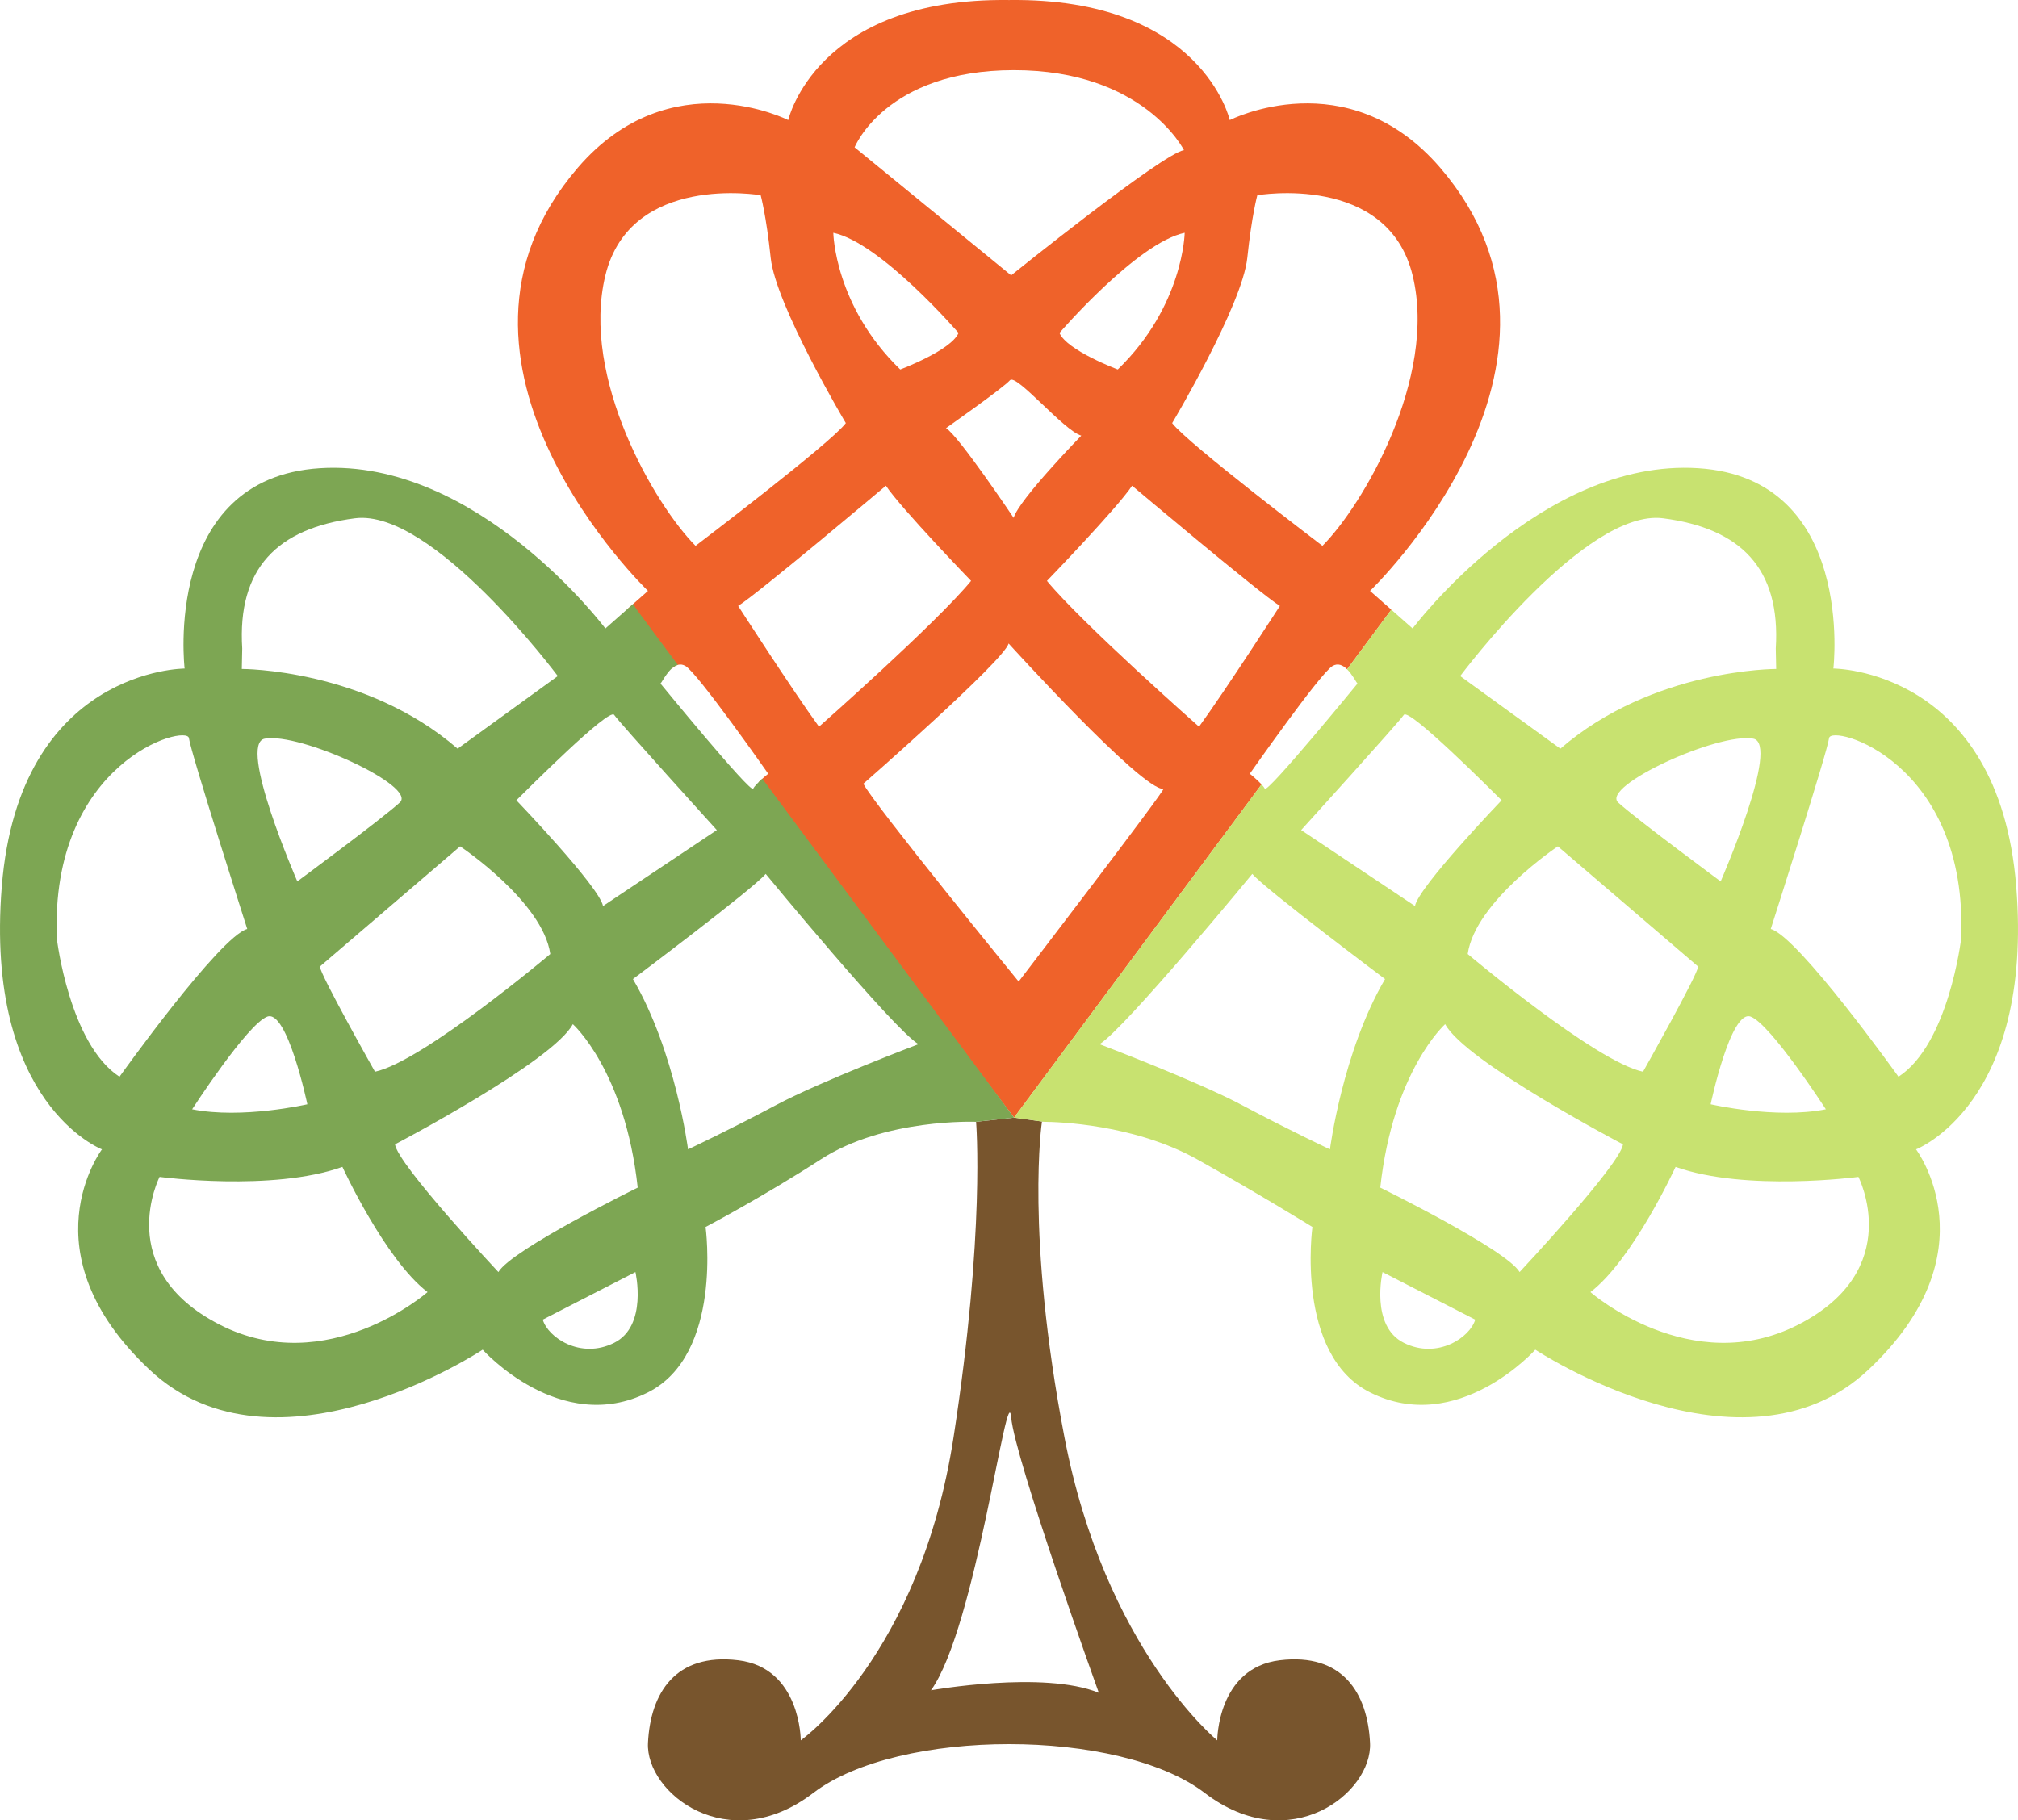 <?xml version="1.0" encoding="UTF-8"?>
<!DOCTYPE svg PUBLIC "-//W3C//DTD SVG 1.1//EN" "http://www.w3.org/Graphics/SVG/1.1/DTD/svg11.dtd">
<!-- Creator: CorelDRAW 2021 (64-Bit) -->
<svg xmlns="http://www.w3.org/2000/svg" xml:space="preserve" width="80.408mm" height="72.541mm" version="1.1" style="shape-rendering:geometricPrecision; text-rendering:geometricPrecision; image-rendering:optimizeQuality; fill-rule:evenodd; clip-rule:evenodd"
viewBox="0 0 8039.7 7253.12"
 xmlns:xlink="http://www.w3.org/1999/xlink"
 xmlns:xodm="http://www.corel.com/coreldraw/odm/2003">
 <defs>
  <style type="text/css">
   <![CDATA[
    .fil0 {fill:#78552D;fill-rule:nonzero}
    .fil3 {fill:#7DA653;fill-rule:nonzero}
    .fil2 {fill:#C8E270;fill-rule:nonzero}
    .fil1 {fill:#EF622A;fill-rule:nonzero}
   ]]>
  </style>
 </defs>
 <g id="Layer_x0020_1">
  <g id="_2096349716096">
   <g>
    <path class="fil0" d="M4377.63 6744.96c-219.53,-89.8 -668.55,-9.98 -668.55,-9.98 179.61,-249.46 304.34,-1255.6 319.31,-1087.64 14.97,167.96 349.24,1097.62 349.24,1097.62zm930.87 -4091.13c0.78,-0.47 1.55,-0.9 2.32,-1.31 -0.77,0.41 -1.54,0.84 -2.32,1.31zm2.36 -1.33c0.74,-0.39 1.48,-0.76 2.22,-1.1 -0.74,0.34 -1.48,0.71 -2.22,1.1zm2.35 -1.16c0.73,-0.33 1.46,-0.64 2.19,-0.93 -0.73,0.29 -1.46,0.6 -2.19,0.93zm2.27 -0.97c0.72,-0.28 1.43,-0.53 2.14,-0.76 -0.71,0.23 -1.42,0.49 -2.14,0.76zm2.37 -0.84c0.69,-0.22 1.38,-0.41 2.07,-0.6 -0.69,0.18 -1.38,0.38 -2.07,0.6zm2.24 -0.64c0.69,-0.18 1.38,-0.34 2.06,-0.47 -0.68,0.13 -1.37,0.29 -2.06,0.47zm4.44 -0.86c0.72,-0.09 1.44,-0.15 2.16,-0.2 -0.71,0.05 -1.44,0.11 -2.16,0.2zm2.2 -0.2c0.7,-0.05 1.4,-0.08 2.09,-0.08 -0.7,0 -1.39,0.03 -2.09,0.08zm2.26 -0.08c0.67,0 1.33,0.02 1.99,0.05 -0.66,-0.03 -1.32,-0.05 -1.99,-0.05zm2.15 0.06c0.68,0.04 1.36,0.09 2.03,0.17 -0.67,-0.08 -1.35,-0.13 -2.03,-0.17zm2.17 0.19c0.65,0.08 1.31,0.17 1.97,0.28 -0.66,-0.11 -1.32,-0.2 -1.97,-0.28zm2.22 0.33c0.62,0.11 1.23,0.24 1.85,0.38 -0.62,-0.14 -1.23,-0.27 -1.85,-0.38zm2.08 0.43c1.35,0.32 2.7,0.71 4.03,1.17 -1.33,-0.46 -2.68,-0.85 -4.03,-1.17zm4.16 1.22c0.62,0.21 1.23,0.44 1.84,0.68 -0.61,-0.24 -1.22,-0.47 -1.84,-0.68zm2.11 0.79c0.58,0.23 1.16,0.48 1.73,0.73 -0.57,-0.25 -1.15,-0.5 -1.73,-0.73zm2.02 0.86c0.6,0.28 1.21,0.57 1.81,0.87 -0.6,-0.3 -1.21,-0.59 -1.81,-0.87zm2.01 0.98c0.61,0.31 1.22,0.64 1.83,0.97 -0.61,-0.33 -1.22,-0.66 -1.83,-0.97zm1.94 1.03c0.6,0.34 1.2,0.69 1.8,1.06 -0.6,-0.37 -1.2,-0.72 -1.8,-1.06zm1.97 1.16c0.61,0.37 1.22,0.76 1.83,1.16 -0.61,-0.4 -1.22,-0.79 -1.83,-1.16zm1.97 1.25c0.57,0.37 1.13,0.76 1.69,1.15 -0.56,-0.39 -1.12,-0.78 -1.69,-1.15zm1.92 1.32c0.58,0.41 1.15,0.83 1.72,1.26 -0.57,-0.43 -1.14,-0.85 -1.72,-1.26zm1.87 1.37c0.59,0.45 1.17,0.9 1.75,1.37 -0.58,-0.47 -1.16,-0.92 -1.75,-1.37zm1.83 1.43c0.61,0.49 1.21,0.98 1.81,1.49 0.54,0.47 1.08,0.94 1.62,1.41l-3.43 -2.9zm-1319.37 1793.04l-151.35 16.68c0,0 36.94,435.84 -89.81,1257.27 -134.7,873.11 -608.68,1207.39 -608.68,1207.39 0,0 0,-289.37 -249.46,-319.31 -249.46,-29.94 -349.24,129.71 -359.22,329.29 -9.98,199.56 319.31,459 658.57,199.56 339.27,-259.44 1220.25,-259.44 1559.51,0 339.27,259.44 668.55,0 658.57,-199.56 -9.98,-199.57 -109.77,-359.22 -359.22,-329.29 -249.47,29.94 -249.47,319.31 -249.47,319.31 0,0 -446.91,-364.21 -608.68,-1207.39 -156.59,-816.26 -89.8,-1257.27 -89.8,-1257.27 0,0 2.84,-0.04 8.15,0l-119.12 -16.68zm1587.77 -1949.06l-169.63 -149.67 84.82 74.83 84.81 74.84zm-2612.97 620.12c-5.97,6.37 -10.96,12.48 -13.7,17.48 2.74,-4.99 7.73,-11.1 13.7,-17.48zm-492.33 -717.74l59 -52.05 -59 52.05zm177.85 242.68c0.61,-0.17 1.21,-0.33 1.83,-0.48 -0.61,0.15 -1.22,0.31 -1.83,0.48zm4.08 -0.93c0.62,-0.1 1.25,-0.19 1.88,-0.27 -0.63,0.08 -1.26,0.17 -1.88,0.27zm2.08 -0.3c0.65,-0.07 1.31,-0.13 1.97,-0.17 -0.66,0.04 -1.32,0.1 -1.97,0.17zm2.23 -0.18c0.63,-0.03 1.26,-0.05 1.9,-0.05 -0.64,0 -1.27,0.02 -1.9,0.05zm2.12 -0.05c0.68,0 1.36,0.03 2.05,0.07 -0.69,-0.04 -1.37,-0.07 -2.05,-0.07zm2.21 0.08c0.67,0.05 1.33,0.11 2.01,0.2 -0.67,-0.09 -1.35,-0.15 -2.01,-0.2zm2.21 0.22c0.69,0.09 1.38,0.21 2.07,0.34 -0.69,-0.13 -1.38,-0.25 -2.07,-0.34zm2.29 0.38c0.67,0.13 1.34,0.28 2.02,0.46 -0.68,-0.18 -1.35,-0.33 -2.02,-0.46zm2.18 0.5c0.71,0.18 1.42,0.39 2.14,0.62 -0.72,-0.23 -1.43,-0.44 -2.14,-0.62zm2.32 0.68c0.67,0.22 1.35,0.46 2.02,0.72 -0.67,-0.26 -1.35,-0.5 -2.02,-0.72zm2.29 0.83c0.7,0.27 1.4,0.57 2.1,0.89 -0.7,-0.32 -1.4,-0.62 -2.1,-0.89zm2.2 0.94c0.74,0.34 1.48,0.71 2.22,1.1 -0.74,-0.39 -1.48,-0.76 -2.22,-1.1zm2.36 1.17c0.76,0.4 1.51,0.82 2.27,1.28 -0.76,-0.46 -1.51,-0.88 -2.27,-1.28z"/>
   </g>
   <path class="fil1" d="M4058.31 3911.1c0,0 -578.74,-708.47 -618.66,-788.3 0,0 558.8,-488.94 578.75,-558.79 0,0 529.68,584.15 616.55,579.4 12.09,-0.66 -576.64,767.68 -576.64,767.68zm-1646.42 -2813.91c99.78,-409.11 618.66,-319.31 618.66,-319.31 0,0 22.12,80.47 39.9,249.47 19.97,189.59 299.36,658.57 299.36,658.57 -59.87,79.82 -598.71,488.94 -598.71,488.94 -159.65,-159.65 -459,-668.55 -359.21,-1077.67zm1406.94 229.51c-29.94,69.85 -232.27,145.49 -232.27,145.49 -262.22,-253.64 -266.64,-544.63 -266.64,-544.63 189.59,39.91 498.91,399.14 498.91,399.14zm219.53 -1047.17c518.87,-0.56 678.53,318.75 678.53,318.75 -86.93,14.23 -688.51,498.91 -688.51,498.91l-623.65 -510.19c0,0 123.21,-306.93 633.63,-307.47zm414.77 1192.66c0,0 -202.34,-75.64 -232.28,-145.49 0,0 309.34,-359.22 498.92,-399.14 0,0 -4.43,290.99 -266.64,544.63zm516.1 -444.84c17.8,-169 39.91,-249.47 39.91,-249.47 0,0 518.87,-89.8 618.66,319.31 99.79,409.12 -199.56,918.02 -359.22,1077.67 0,0 -538.83,-409.12 -598.7,-488.94 0,0 279.39,-468.99 299.35,-658.57zm339.27 1626.48c21.89,-13.13 41.84,-3.23 58.2,12.88l176.3 -237.4 -84.82 -74.83c0,0 947.98,-909.34 279.39,-1686.35 -369.2,-429.07 -838.19,-189.6 -838.19,-189.6 0,0 -109.76,-487.83 -878.09,-478.4l-2.88 0c-768.34,-9.43 -878.1,478.4 -878.1,478.4 0,0 -468.98,-239.48 -838.18,189.6 -668.58,777.01 279.39,1686.35 279.39,1686.35l-83.76 73.9 178.91 234.87c15.64,-13.98 34.26,-21.59 54.53,-9.42 49.89,29.94 329.29,429.06 329.29,429.06 0,0 -20.9,16.73 -38.34,33.93l1017.9 1336.39 985.96 -1327.7c-18.23,-19.77 -46.78,-42.61 -46.78,-42.61 0,0 279.39,-399.13 329.29,-429.06zm-798.26 -718.45c0,0 508.89,429.07 588.72,478.96 0,0 -215.09,333.86 -322.09,481.25 0,0 -466.21,-411.4 -605.9,-581.02 0,0 279.39,-289.37 339.27,-379.18zm-741.28 -229.5c0,0 229.5,-161.5 254.45,-190.52 24.95,-29.01 214.53,200.5 284.38,220.45 0,0 -249.47,256.01 -269.41,327.58 0,0 -219.53,-327.58 -269.41,-357.5zm-828.21 708.46c79.83,-49.88 588.72,-478.96 588.72,-478.96 59.87,89.81 339.27,379.18 339.27,379.18 -139.69,169.63 -605.91,581.02 -605.91,581.02 -107,-147.39 -322.08,-481.25 -322.08,-481.25z"/>
   <path class="fil2" d="M7563.61 4290.28c0,0 -399.13,-558.79 -508.89,-588.73 0,0 225.07,-702.68 232.28,-760.45 7.2,-57.77 556.02,91.9 526.07,800.36 0,0 -49.88,419.09 -249.46,548.82zm-399.13 987.86c-429.07,219.52 -828.21,-129.72 -828.21,-129.72 169.64,-129.71 339.27,-498.91 339.27,-498.91 279.39,99.78 728.42,39.9 728.42,39.9 0,0 189.59,369.2 -239.48,588.73zm-1110.37 -209.55c-52.67,-89.8 -555.08,-336.49 -555.08,-336.49 50.83,-466.21 258.5,-651.37 258.5,-651.37 79.82,149.68 708.47,478.97 708.47,478.97 -9.98,79.83 -411.89,508.89 -411.89,508.89zm-461.23 282.01c-134.7,-67.22 -84.81,-282.01 -84.81,-282.01l369.2 189.6c-19.96,69.85 -149.68,159.65 -284.39,92.42zm-294.36 -770.95c0,0 -169.63,-79.83 -349.24,-175.73 -179.61,-95.91 -568.77,-243.37 -568.77,-243.37 99.79,-59.87 608.68,-678.53 608.68,-678.53 49.89,59.87 528.86,419.09 528.86,419.09 -169.64,289.37 -219.53,678.53 -219.53,678.53zm68.18 -1912.95c20.95,20.61 35.99,51.36 41.58,56.96 0,0 -359.22,439.05 -369.2,419.09 -2.43,-4.86 -7.23,-10.9 -13.09,-17.26l-985.96 1327.7 119.12 16.68c53.26,0.41 358.36,9.04 610.51,149.68 241.03,134.43 459,269.41 459,269.41 0,0 -69.84,508.89 229.73,659.13 349.23,175.13 658.35,-170.2 658.35,-170.2 0,0 828.2,548.82 1327.13,79.83 498.91,-468.98 189.59,-878.09 189.59,-878.09 0,0 468.99,-179.62 399.14,-1047.73 -69.85,-868.12 -728.42,-868.12 -728.42,-868.12 0,0 89.81,-758.36 -538.83,-798.27 -628.64,-39.91 -1137.54,638.62 -1137.54,638.62l-84.81 -74.84 -176.3 237.4zm226.18 181.7c19.96,-29.94 350.19,301.57 389.63,340.38 0,0 -330.87,344.76 -345.28,421.28l-453.45 -302.65c0,0 389.15,-429.07 409.11,-459.01zm1382.01 1202.4c79.83,29.93 299.35,369.19 299.35,369.19 -199.56,39.91 -459,-19.96 -459,-19.96 0,0 79.82,-379.18 159.65,-349.23zm-209.54 -199.57c0,29.94 -219.52,419.09 -219.52,419.09 -189.6,-39.91 -698.49,-468.99 -698.49,-468.99 29.94,-209.54 359.21,-429.06 359.21,-429.06l558.8 478.96zm-318.47 -653.58c-70.69,-64.86 397.43,-280 537.99,-254.45 109.77,19.96 -129.71,568.77 -129.71,568.77 0,0 -337.61,-249.46 -408.28,-314.32zm178.77 -1132.54c309.33,39.9 468.99,199.56 449.03,518.87l1.66 81.49c0,0 -490.61,-1.66 -859.81,317.65l-399.13 -289.37c0,0 498.91,-668.55 808.24,-628.64z"/>
   <path class="fil3" d="M3090.42 4403.93c-179.62,95.9 -349.24,175.73 -349.24,175.73 0,0 -49.89,-389.16 -219.53,-678.53 0,0 478.97,-359.22 528.86,-419.09 0,0 508.89,618.66 608.68,678.53 0,0 -389.16,147.46 -568.77,243.37zm-1104.83 664.66c0,0 -401.91,-429.06 -411.89,-508.89 0,0 628.64,-329.29 708.47,-478.97 0,0 207.66,185.17 258.49,651.37 0,0 -502.41,246.69 -555.07,336.49zm461.22 282.01c-134.7,67.23 -264.43,-22.57 -284.38,-92.42l369.2 -189.6c0,0 49.89,214.79 -84.82,282.01zm-1571.59 -72.46c-429.06,-219.53 -239.48,-588.73 -239.48,-588.73 0,0 449.03,59.87 728.42,-39.9 0,0 169.63,369.2 339.27,498.91 0,0 -399.14,349.24 -828.21,129.72zm-399.14 -987.86c-199.56,-129.72 -249.46,-548.82 -249.46,-548.82 -29.94,-708.47 518.88,-858.14 526.08,-800.36 7.21,57.77 232.28,760.45 232.28,760.45 -109.77,29.95 -508.9,588.73 -508.9,588.73zm937.98 -2225.18c309.33,-39.91 808.24,628.64 808.24,628.64l-399.14 289.37c-369.2,-319.31 -859.81,-317.65 -859.81,-317.65l1.67 -81.49c-19.96,-319.31 139.7,-478.97 449.03,-518.87zm419.08 1307.17c0,0 329.29,219.52 359.22,429.06 0,0 -508.89,429.07 -698.48,468.99 0,0 -219.53,-389.16 -219.53,-419.09l558.79 -478.96zm-608.68 1027.76c0,0 -259.44,59.87 -459,19.96 0,0 219.52,-339.27 299.35,-369.19 79.82,-29.95 159.65,349.23 159.65,349.23zm-39.91 -888.07c0,0 -239.48,-548.81 -129.71,-568.77 140.56,-25.56 608.68,189.59 537.99,254.45 -70.67,64.86 -408.28,314.32 -408.28,314.32zm1262.26 -663.56c19.96,29.94 409.12,459.01 409.12,459.01l-453.47 302.65c-14.41,-76.52 -345.26,-421.28 -345.26,-421.28 39.43,-38.8 369.67,-370.31 389.62,-340.38zm590.36 254.35c-14.44,12.94 -31.22,29.34 -36.56,40.01 -9.98,19.96 -369.2,-419.09 -369.2,-419.09 7.81,-7.81 34,-64.6 68.95,-74.46l-163.29 -219.9 -14.56 -22.78 -110.63 97.62c0,0 -508.9,-678.53 -1137.54,-638.62 -628.64,39.91 -538.83,798.27 -538.83,798.27 0,0 -658.57,0 -728.42,868.12 -69.85,868.12 399.14,1047.73 399.14,1047.73 0,0 -309.33,409.12 189.59,878.09 498.91,468.99 1327.13,-79.83 1327.13,-79.83 0,0 309.12,345.32 658.35,170.2 299.57,-150.24 229.72,-659.13 229.72,-659.13 0,0 227.3,-119.48 459.01,-269.41 254.45,-164.65 618.66,-149.68 618.66,-149.68l151.35 -16.68 -1002.87 -1350.46z"/>
  </g>
 </g>
</svg>
